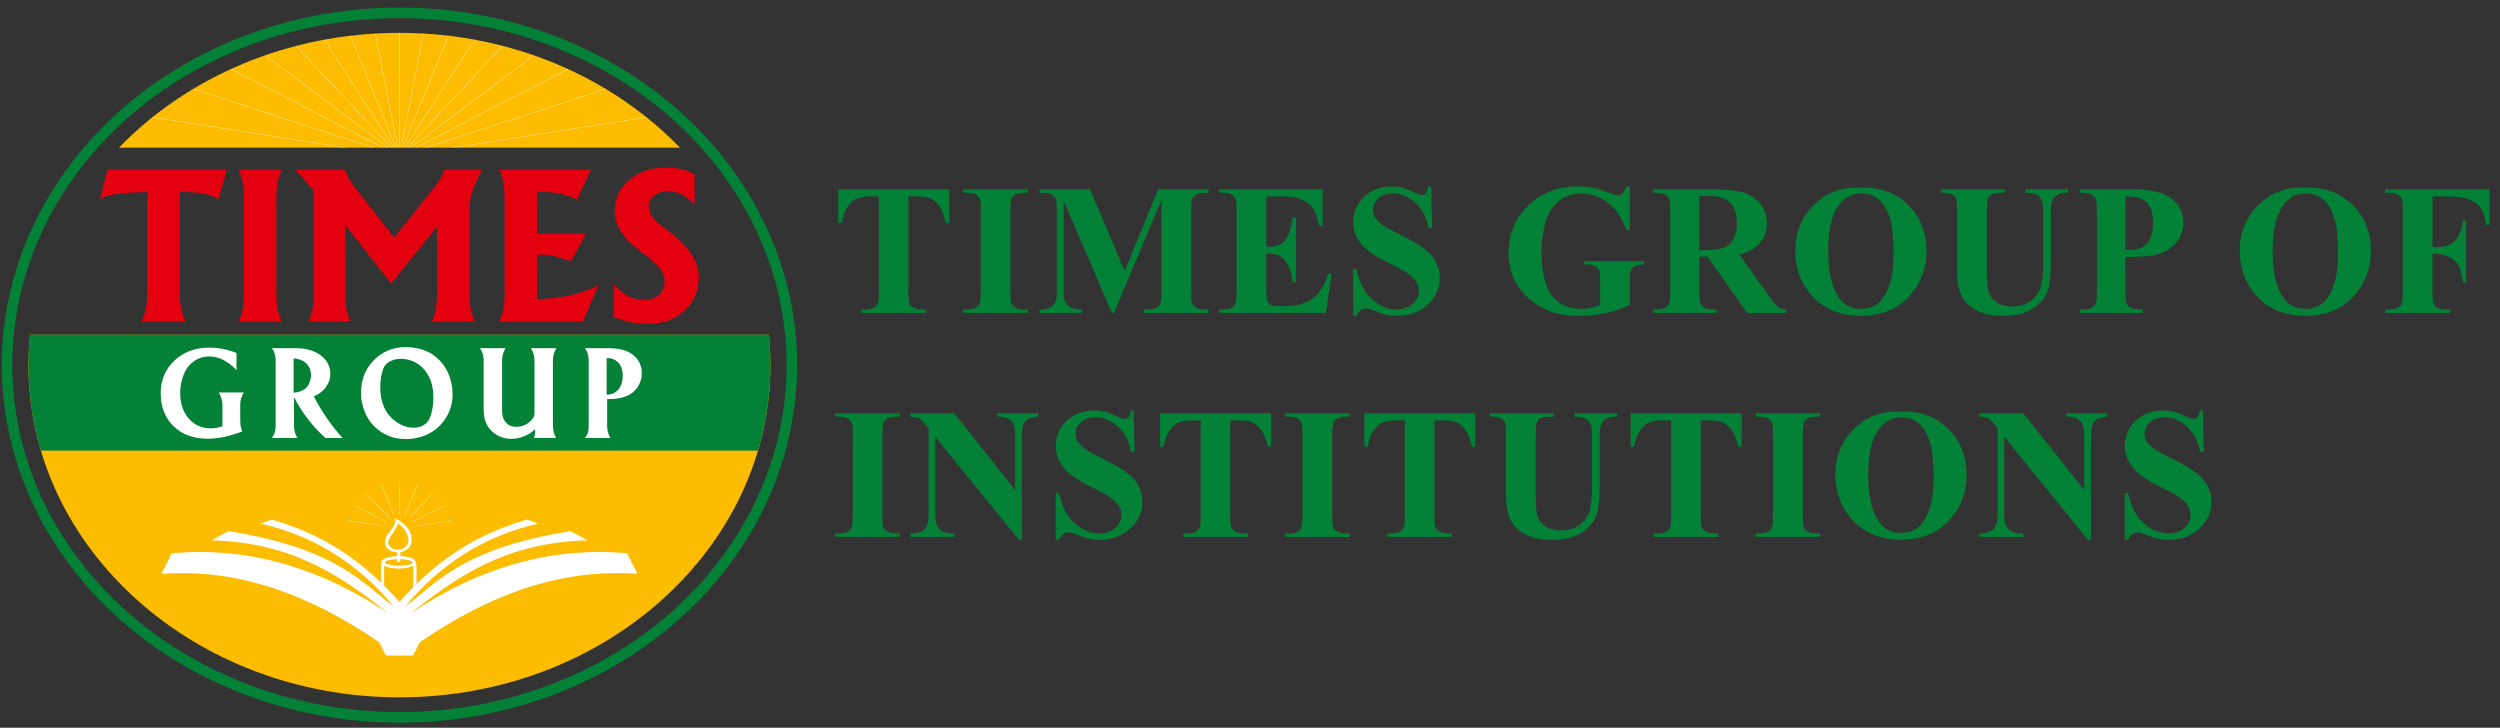 <?xml version="1.0" encoding="utf-8"?>
<!-- Generator: Adobe Illustrator 25.4.1, SVG Export Plug-In . SVG Version: 6.00 Build 0)  -->
<svg version="1.1" id="Layer_1" xmlns="http://www.w3.org/2000/svg" xmlns:xlink="http://www.w3.org/1999/xlink" x="0px" y="0px"
	 viewBox="0 0 8192 2384.64" style="enable-background:new 0 0 8192 2384.64;" xml:space="preserve">
<rect x="0" y="0" width="8192" height="2384.64" fill="#333333" stroke="none"/>
<style type="text/css">
	.st0{fill-rule:evenodd;clip-rule:evenodd;fill:#FCBC00;}
	
		.st1{clip-path:url(#SVGID_00000000910639908820592950000014424022886534200216_);fill-rule:evenodd;clip-rule:evenodd;fill:#038137;}
	
		.st2{clip-path:url(#SVGID_00000139982948084021715450000008538202216993969820_);fill-rule:evenodd;clip-rule:evenodd;fill:#FFFFFF;}
	
		.st3{clip-path:url(#SVGID_00000041256720789043111970000007349726444585501887_);fill:none;stroke:#FFFFFF;stroke-width:0.987;stroke-miterlimit:2.58;}
	
		.st4{clip-path:url(#SVGID_00000009587984707356632550000007311409367940044703_);fill:none;stroke:#FFFFFF;stroke-width:0.987;stroke-miterlimit:2.58;}
	
		.st5{clip-path:url(#SVGID_00000059277460497582784720000011155855370468015264_);fill:none;stroke:#FFFFFF;stroke-width:0.987;stroke-miterlimit:2.58;}
	
		.st6{clip-path:url(#SVGID_00000024701168783247002820000014478157015310576780_);fill:none;stroke:#FFFFFF;stroke-width:0.987;stroke-miterlimit:2.58;}
	
		.st7{clip-path:url(#SVGID_00000082366113938613674490000014165833799602635425_);fill:none;stroke:#FFFFFF;stroke-width:0.987;stroke-miterlimit:2.58;}
	
		.st8{clip-path:url(#SVGID_00000176025299157717631430000000414556077855524786_);fill:none;stroke:#FFFFFF;stroke-width:0.987;stroke-miterlimit:2.58;}
	
		.st9{clip-path:url(#SVGID_00000097470122172265805410000012522720774668622263_);fill:none;stroke:#FFFFFF;stroke-width:0.987;stroke-miterlimit:2.58;}
	
		.st10{clip-path:url(#SVGID_00000153678358660787059670000010186319655556292030_);fill:none;stroke:#FFFFFF;stroke-width:0.987;stroke-miterlimit:2.58;}
	
		.st11{clip-path:url(#SVGID_00000031173026821123243840000010235760001458361780_);fill:none;stroke:#FFFFFF;stroke-width:0.987;stroke-miterlimit:2.58;}
	
		.st12{clip-path:url(#SVGID_00000096739982920530938830000009060291264430874549_);fill-rule:evenodd;clip-rule:evenodd;fill:#FCBC00;}
	
		.st13{clip-path:url(#SVGID_00000098217656203480626360000011117247268431161731_);fill-rule:evenodd;clip-rule:evenodd;fill:#FFFFFF;}
	
		.st14{clip-path:url(#SVGID_00000124120905532003007360000017117436599729685177_);fill:none;stroke:#FFFFFF;stroke-width:0.987;stroke-miterlimit:2.58;}
	
		.st15{clip-path:url(#SVGID_00000037671914071593723160000015570250950368833666_);fill:none;stroke:#FFFFFF;stroke-width:0.987;stroke-miterlimit:2.58;}
	
		.st16{clip-path:url(#SVGID_00000002362319266704623160000014315437111504004499_);fill:none;stroke:#FFFFFF;stroke-width:0.987;stroke-miterlimit:2.58;}
	
		.st17{clip-path:url(#SVGID_00000114054380291597956210000001561330107241862071_);fill:none;stroke:#FFFFFF;stroke-width:0.987;stroke-miterlimit:2.58;}
	
		.st18{clip-path:url(#SVGID_00000005955932768602052440000006903259270188334270_);fill:none;stroke:#FFFFFF;stroke-width:0.987;stroke-miterlimit:2.58;}
	
		.st19{clip-path:url(#SVGID_00000075145478602896680970000003689962830507123644_);fill:none;stroke:#FFFFFF;stroke-width:0.987;stroke-miterlimit:2.58;}
	
		.st20{clip-path:url(#SVGID_00000071544642367286755080000008882156165732929698_);fill:none;stroke:#FFFFFF;stroke-width:0.987;stroke-miterlimit:2.58;}
	
		.st21{clip-path:url(#SVGID_00000018221930109036834310000009380239759546976181_);fill:none;stroke:#FFFFFF;stroke-width:0.987;stroke-miterlimit:2.58;}
	
		.st22{clip-path:url(#SVGID_00000023260356163646833830000010010071979174538673_);fill:none;stroke:#FFFFFF;stroke-width:0.987;stroke-miterlimit:2.58;}
	
		.st23{clip-path:url(#SVGID_00000098924925171399925140000014240790369853593989_);fill:none;stroke:#FFFFFF;stroke-width:0.987;stroke-miterlimit:2.58;}
	
		.st24{clip-path:url(#SVGID_00000170273897946650653940000009863242206256276365_);fill:none;stroke:#FFFFFF;stroke-width:0.987;stroke-miterlimit:2.58;}
	
		.st25{clip-path:url(#SVGID_00000120559236614428607070000002610831743124063872_);fill:none;stroke:#FFFFFF;stroke-width:0.987;stroke-miterlimit:2.58;}
	
		.st26{clip-path:url(#SVGID_00000018217575881577218610000000585970011608608439_);fill:none;stroke:#FFFFFF;stroke-width:0.987;stroke-miterlimit:2.58;}
	
		.st27{clip-path:url(#SVGID_00000128474541601873099820000004158544546374665917_);fill:none;stroke:#FFFFFF;stroke-width:0.987;stroke-miterlimit:2.58;}
	
		.st28{clip-path:url(#SVGID_00000094595525778823640750000005106472245613418429_);fill:none;stroke:#FFFFFF;stroke-width:0.987;stroke-miterlimit:2.58;}
	
		.st29{clip-path:url(#SVGID_00000087392334510893099470000013639018271673256620_);fill:none;stroke:#FFFFFF;stroke-width:0.987;stroke-miterlimit:2.58;}
	
		.st30{clip-path:url(#SVGID_00000021096822876834097500000013311775875853496508_);fill:none;stroke:#FFFFFF;stroke-width:0.987;stroke-miterlimit:2.58;}
	.st31{fill:#E3000F;}
	.st32{fill:none;stroke:#038137;stroke-width:34.553;stroke-miterlimit:2.58;}
	.st33{enable-background:new    ;}
	.st34{fill:#FFFFFF;}
	.st35{fill:#038137;}
</style>
<g>
	<g>
		<g>
			<g>
				<path class="st0" d="M2519.4,1096.8c3.32,32.8,5.11,65.98,5.11,99.54c0,601.19-544.36,1088.72-1215.6,1088.72
					S93.31,1797.53,93.31,1196.35c0-33.57,1.8-66.76,5.11-99.54L2519.4,1096.8L2519.4,1096.8z"/>
				<g>
					<g>
						<g>
							<g>
								<defs>
									<path id="SVGID_1_" d="M2519.4,1096.8c3.32,32.8,5.11,65.98,5.11,99.54c0,601.19-544.36,1088.72-1215.6,1088.72
										S93.31,1797.53,93.31,1196.35c0-33.57,1.8-66.76,5.11-99.54L2519.4,1096.8L2519.4,1096.8z"/>
								</defs>
								<clipPath id="SVGID_00000019647333700915930470000009803199550921145219_">
									<use xlink:href="#SVGID_1_"  style="overflow:visible;"/>
								</clipPath>
								
									<rect x="32.29" y="1043.11" style="clip-path:url(#SVGID_00000019647333700915930470000009803199550921145219_);fill-rule:evenodd;clip-rule:evenodd;fill:#038137;" width="2704.8" height="433.44"/>
							</g>
						</g>
					</g>
					<g>
						<g>
							<g>
								<defs>
									<path id="SVGID_00000074420834011105076170000010044531058632396950_" d="M2519.4,1096.8c3.32,32.8,5.11,65.98,5.11,99.54
										c0,601.19-544.36,1088.72-1215.6,1088.72S93.31,1797.53,93.31,1196.35c0-33.57,1.8-66.76,5.11-99.54L2519.4,1096.8
										L2519.4,1096.8z"/>
								</defs>
								<clipPath id="SVGID_00000054267000469163363180000015248681897306255531_">
									<use xlink:href="#SVGID_00000074420834011105076170000010044531058632396950_"  style="overflow:visible;"/>
								</clipPath>
								
									<path style="clip-path:url(#SVGID_00000054267000469163363180000015248681897306255531_);fill-rule:evenodd;clip-rule:evenodd;fill:#FFFFFF;" d="
									M853.32,1715.63l37.34-13.14c194.67,55.96,316.65,156.47,418.25,269.45c101.62-112.99,223.58-213.49,418.25-269.45
									l37.34,13.14c-175.44,39.34-320.16,131.42-436.9,271.53c97.65-70.11,179.51-189.16,542.17-246.71l55.45,30.22
									c-265.79,6.26-427.21,118.21-579.78,239.11c229.15-153.23,465.63-218.83,709.45-196.8l33.85,67.26
									c-256.59-18.63-491.25,72.22-713.59,224.47l-21.77,43.09l-44.48,0.37l-44.48-0.37l-21.77-43.09
									c-222.35-152.25-457-243.1-713.59-224.47l33.85-67.26c243.82-22.03,480.3,43.58,709.45,196.8
									c-152.57-120.9-313.99-232.84-579.78-239.11l55.45-30.22c362.66,57.55,444.52,176.6,542.17,246.71
									C1173.48,1847.06,1028.76,1754.97,853.32,1715.63"/>
							</g>
						</g>
					</g>
					<g>
						<g>
							<g>
								<defs>
									<path id="SVGID_00000099625227282455976190000012461893899652693905_" d="M2519.4,1096.8c3.32,32.8,5.11,65.98,5.11,99.54
										c0,601.19-544.36,1088.72-1215.6,1088.72S93.31,1797.53,93.31,1196.35c0-33.57,1.8-66.76,5.11-99.54L2519.4,1096.8
										L2519.4,1096.8z"/>
								</defs>
								<clipPath id="SVGID_00000183239419666571132480000010208150409420573104_">
									<use xlink:href="#SVGID_00000099625227282455976190000012461893899652693905_"  style="overflow:visible;"/>
								</clipPath>
								
									<line style="clip-path:url(#SVGID_00000183239419666571132480000010208150409420573104_);fill:none;stroke:#FFFFFF;stroke-width:0.987;stroke-miterlimit:2.58;" x1="1308.92" y1="1732.25" x2="1308.92" y2="1579.42"/>
							</g>
						</g>
					</g>
					<g>
						<g>
							<g>
								<defs>
									<path id="SVGID_00000132085640039844362040000017781055545324603305_" d="M2519.4,1096.8c3.32,32.8,5.11,65.98,5.11,99.54
										c0,601.19-544.36,1088.72-1215.6,1088.72S93.31,1797.53,93.31,1196.35c0-33.57,1.8-66.76,5.11-99.54L2519.4,1096.8
										L2519.4,1096.8z"/>
								</defs>
								<clipPath id="SVGID_00000075845810886813630350000007902730041702565554_">
									<use xlink:href="#SVGID_00000132085640039844362040000017781055545324603305_"  style="overflow:visible;"/>
								</clipPath>
								
									<line style="clip-path:url(#SVGID_00000075845810886813630350000007902730041702565554_);fill:none;stroke:#FFFFFF;stroke-width:0.987;stroke-miterlimit:2.58;" x1="1308.92" y1="1732.25" x2="1367.28" y2="1588.64"/>
							</g>
						</g>
					</g>
					<g>
						<g>
							<g>
								<defs>
									<path id="SVGID_00000051366609957495962920000017206967323882841235_" d="M2519.4,1096.8c3.32,32.8,5.11,65.98,5.11,99.54
										c0,601.19-544.36,1088.72-1215.6,1088.72S93.31,1797.53,93.31,1196.35c0-33.57,1.8-66.76,5.11-99.54L2519.4,1096.8
										L2519.4,1096.8z"/>
								</defs>
								<clipPath id="SVGID_00000168108491430714183020000007158245374276264834_">
									<use xlink:href="#SVGID_00000051366609957495962920000017206967323882841235_"  style="overflow:visible;"/>
								</clipPath>
								
									<line style="clip-path:url(#SVGID_00000168108491430714183020000007158245374276264834_);fill:none;stroke:#FFFFFF;stroke-width:0.987;stroke-miterlimit:2.58;" x1="1308.92" y1="1732.25" x2="1418.61" y2="1615.17"/>
							</g>
						</g>
					</g>
					<g>
						<g>
							<g>
								<defs>
									<path id="SVGID_00000134226752063033898790000011764913785693214602_" d="M2519.4,1096.8c3.32,32.8,5.11,65.98,5.11,99.54
										c0,601.19-544.36,1088.72-1215.6,1088.72S93.31,1797.53,93.31,1196.35c0-33.57,1.8-66.76,5.11-99.54L2519.4,1096.8
										L2519.4,1096.8z"/>
								</defs>
								<clipPath id="SVGID_00000073000049633872854690000018257290673348107158_">
									<use xlink:href="#SVGID_00000134226752063033898790000011764913785693214602_"  style="overflow:visible;"/>
								</clipPath>
								
									<line style="clip-path:url(#SVGID_00000073000049633872854690000018257290673348107158_);fill:none;stroke:#FFFFFF;stroke-width:0.987;stroke-miterlimit:2.58;" x1="1308.92" y1="1732.25" x2="1456.7" y2="1655.84"/>
							</g>
						</g>
					</g>
					<g>
						<g>
							<g>
								<defs>
									<path id="SVGID_00000153700388714198308990000013690064706475538844_" d="M2519.4,1096.8c3.32,32.8,5.11,65.98,5.11,99.54
										c0,601.19-544.36,1088.72-1215.6,1088.72S93.31,1797.53,93.31,1196.35c0-33.57,1.8-66.76,5.11-99.54L2519.4,1096.8
										L2519.4,1096.8z"/>
								</defs>
								<clipPath id="SVGID_00000047019748614780323300000016460679844485471891_">
									<use xlink:href="#SVGID_00000153700388714198308990000013690064706475538844_"  style="overflow:visible;"/>
								</clipPath>
								
									<line style="clip-path:url(#SVGID_00000047019748614780323300000016460679844485471891_);fill:none;stroke:#FFFFFF;stroke-width:0.987;stroke-miterlimit:2.58;" x1="1308.92" y1="1732.25" x2="1476.96" y2="1705.71"/>
							</g>
						</g>
					</g>
					<g>
						<g>
							<g>
								<defs>
									<path id="SVGID_00000072263330187843478370000010638101807958802822_" d="M2519.4,1096.8c3.32,32.8,5.11,65.98,5.11,99.54
										c0,601.19-544.36,1088.72-1215.6,1088.72S93.31,1797.53,93.31,1196.35c0-33.57,1.8-66.76,5.11-99.54L2519.4,1096.8
										L2519.4,1096.8z"/>
								</defs>
								<clipPath id="SVGID_00000078040202965928563090000004676504175109653385_">
									<use xlink:href="#SVGID_00000072263330187843478370000010638101807958802822_"  style="overflow:visible;"/>
								</clipPath>
								
									<line style="clip-path:url(#SVGID_00000078040202965928563090000004676504175109653385_);fill:none;stroke:#FFFFFF;stroke-width:0.987;stroke-miterlimit:2.58;" x1="1308.92" y1="1732.25" x2="1250.55" y2="1588.64"/>
							</g>
						</g>
					</g>
					<g>
						<g>
							<g>
								<defs>
									<path id="SVGID_00000111897230798561845090000009071967353898865295_" d="M2519.4,1096.8c3.32,32.8,5.11,65.98,5.11,99.54
										c0,601.19-544.36,1088.72-1215.6,1088.72S93.31,1797.53,93.31,1196.35c0-33.57,1.8-66.76,5.11-99.54L2519.4,1096.8
										L2519.4,1096.8z"/>
								</defs>
								<clipPath id="SVGID_00000065071196108025844520000011720070363516349088_">
									<use xlink:href="#SVGID_00000111897230798561845090000009071967353898865295_"  style="overflow:visible;"/>
								</clipPath>
								
									<line style="clip-path:url(#SVGID_00000065071196108025844520000011720070363516349088_);fill:none;stroke:#FFFFFF;stroke-width:0.987;stroke-miterlimit:2.58;" x1="1308.92" y1="1732.25" x2="1199.22" y2="1615.17"/>
							</g>
						</g>
					</g>
					<g>
						<g>
							<g>
								<defs>
									<path id="SVGID_00000123422600257813466030000003965414165692342674_" d="M2519.4,1096.8c3.32,32.8,5.11,65.98,5.11,99.54
										c0,601.19-544.36,1088.72-1215.6,1088.72S93.31,1797.53,93.31,1196.35c0-33.57,1.8-66.76,5.11-99.54L2519.4,1096.8
										L2519.4,1096.8z"/>
								</defs>
								<clipPath id="SVGID_00000081649410943671280040000015740974128834947259_">
									<use xlink:href="#SVGID_00000123422600257813466030000003965414165692342674_"  style="overflow:visible;"/>
								</clipPath>
								
									<line style="clip-path:url(#SVGID_00000081649410943671280040000015740974128834947259_);fill:none;stroke:#FFFFFF;stroke-width:0.987;stroke-miterlimit:2.58;" x1="1308.92" y1="1732.25" x2="1161.14" y2="1655.84"/>
							</g>
						</g>
					</g>
					<g>
						<g>
							<g>
								<defs>
									<path id="SVGID_00000116917120112283718570000000815870261391649465_" d="M2519.4,1096.8c3.32,32.8,5.11,65.98,5.11,99.54
										c0,601.19-544.36,1088.72-1215.6,1088.72S93.31,1797.53,93.31,1196.35c0-33.57,1.8-66.76,5.11-99.54L2519.4,1096.8
										L2519.4,1096.8z"/>
								</defs>
								<clipPath id="SVGID_00000124845104093484834290000010715024690876762520_">
									<use xlink:href="#SVGID_00000116917120112283718570000000815870261391649465_"  style="overflow:visible;"/>
								</clipPath>
								
									<line style="clip-path:url(#SVGID_00000124845104093484834290000010715024690876762520_);fill:none;stroke:#FFFFFF;stroke-width:0.987;stroke-miterlimit:2.58;" x1="1308.92" y1="1732.25" x2="1140.86" y2="1705.71"/>
							</g>
						</g>
					</g>
					<g>
						<g>
							<g>
								<defs>
									<path id="SVGID_00000047047239731214771150000009780387875146102709_" d="M2519.4,1096.8c3.32,32.8,5.11,65.98,5.11,99.54
										c0,601.19-544.36,1088.72-1215.6,1088.72S93.31,1797.53,93.31,1196.35c0-33.57,1.8-66.76,5.11-99.54L2519.4,1096.8
										L2519.4,1096.8z"/>
								</defs>
								<clipPath id="SVGID_00000026156371808596891820000002216963340192685451_">
									<use xlink:href="#SVGID_00000047047239731214771150000009780387875146102709_"  style="overflow:visible;"/>
								</clipPath>
								
									<path style="clip-path:url(#SVGID_00000026156371808596891820000002216963340192685451_);fill-rule:evenodd;clip-rule:evenodd;fill:#FCBC00;" d="
									M1307.13,1684.12c31.45,0,56.95,32.07,56.95,71.62c0,39.56-25.5,71.62-56.95,71.62s-56.95-32.07-56.95-71.62
									C1250.17,1716.19,1275.68,1684.12,1307.13,1684.12"/>
							</g>
						</g>
					</g>
					<g>
						<g>
							<g>
								<defs>
									<path id="SVGID_00000103947908167940486610000005590811695977371829_" d="M2519.4,1096.8c3.32,32.8,5.11,65.98,5.11,99.54
										c0,601.19-544.36,1088.72-1215.6,1088.72S93.31,1797.53,93.31,1196.35c0-33.57,1.8-66.76,5.11-99.54L2519.4,1096.8
										L2519.4,1096.8z"/>
								</defs>
								<clipPath id="SVGID_00000005250969958699247370000010745732742143651742_">
									<use xlink:href="#SVGID_00000103947908167940486610000005590811695977371829_"  style="overflow:visible;"/>
								</clipPath>
								
									<path style="clip-path:url(#SVGID_00000005250969958699247370000010745732742143651742_);fill-rule:evenodd;clip-rule:evenodd;fill:#FFFFFF;" d="
									M1301.24,1841.61v-9.76c-26.43,1.78-39.67,5.58-39.67,11.34c0,2.56,4.53,4.92,13.53,7.08c9,2.17,18.82,3.29,29.57,3.29
									c15.45,0,27.02-0.92,34.78-2.7c7.67-1.77,11.56-4.39,11.56-7.86c0-5.51-13.1-9.24-39.23-11.15v9.76L1301.24,1841.61
									L1301.24,1841.61L1301.24,1841.61z M1304.32,1714.3c-1.61,6.95-6.89,16.98-15.88,30.16l-4.77,7.08
									c-7.68,11.54-11.57,20.26-11.57,26.16c0,6.49,3.15,12.13,9.44,16.78c6.3,4.66,13.84,7.01,22.55,7.01
									c9.45,0,17.5-2.95,24.16-8.9c6.65-5.97,9.96-13.18,9.96-21.64C1338.2,1751.88,1326.92,1732.99,1304.32,1714.3z
									 M1311.78,1809.56v12.12c22.77,1.9,37.27,5.31,43.56,10.11c6.29,4.78,9.45,14.74,9.45,29.82v79.7h-10.69v-87.96
									c-5.56,3.22-12.37,5.64-20.27,7.21c-7.99,1.64-17.06,2.42-27.39,2.42c-10.17,0-19.18-0.78-27.15-2.42
									c-7.91-1.58-14.79-4-20.49-7.21v87.96h-10.54v-79.51c0-11.87,0.59-19.4,1.84-22.42c1.24-3.09,4.76-6.03,10.61-8.86
									c8.92-4.39,22.4-7.34,40.62-8.86v-12.12c-12-0.65-21.66-4-28.91-9.97c-7.25-6.03-10.83-13.57-10.83-22.69
									c0-9.82,4.68-20.71,13.98-32.65l5.35-7.07c9.6-12.32,14.41-22.88,14.41-31.73c0-1.64-0.29-3.99-0.87-7.08
									c36.3,18.42,54.46,41.83,54.46,70.08c0,10.62-3.08,19.4-9.22,26.23C1333.52,1801.49,1324.22,1806.48,1311.78,1809.56z"/>
							</g>
						</g>
					</g>
				</g>
				<path class="st0" d="M1308.92,107.63c367.03,0,696.13,145.77,919.04,376.17H389.88C612.79,253.4,941.88,107.63,1308.92,107.63"
					/>
				<g>
					<g>
						<g>
							<g>
								<defs>
									<path id="SVGID_00000114040160043392383090000004584313998791506841_" d="M1308.92,107.63
										c367.03,0,696.13,145.77,919.04,376.17H389.88C612.79,253.4,941.88,107.63,1308.92,107.63"/>
								</defs>
								<clipPath id="SVGID_00000124123552920357514790000009789980292699972248_">
									<use xlink:href="#SVGID_00000114040160043392383090000004584313998791506841_"  style="overflow:visible;"/>
								</clipPath>
								
									<line style="clip-path:url(#SVGID_00000124123552920357514790000009789980292699972248_);fill:none;stroke:#FFFFFF;stroke-width:0.987;stroke-miterlimit:2.58;" x1="1308.92" y1="511.8" x2="1308.92" y2="-303.1"/>
							</g>
						</g>
					</g>
					<g>
						<g>
							<g>
								<defs>
									<path id="SVGID_00000146461799882134233080000017247948613825499018_" d="M1308.92,107.63
										c367.03,0,696.13,145.77,919.04,376.17H389.88C612.79,253.4,941.88,107.63,1308.92,107.63"/>
								</defs>
								<clipPath id="SVGID_00000004548616575182295150000016416512099786060219_">
									<use xlink:href="#SVGID_00000146461799882134233080000017247948613825499018_"  style="overflow:visible;"/>
								</clipPath>
								
									<line style="clip-path:url(#SVGID_00000004548616575182295150000016416512099786060219_);fill:none;stroke:#FFFFFF;stroke-width:0.987;stroke-miterlimit:2.58;" x1="1308.92" y1="511.8" x2="1466.92" y2="-290.72"/>
							</g>
						</g>
					</g>
					<g>
						<g>
							<g>
								<defs>
									<path id="SVGID_00000179643569801914178470000005384383334656144513_" d="M1308.92,107.63
										c367.03,0,696.13,145.77,919.04,376.17H389.88C612.79,253.4,941.88,107.63,1308.92,107.63"/>
								</defs>
								<clipPath id="SVGID_00000090995496848665528580000016075186134347206018_">
									<use xlink:href="#SVGID_00000179643569801914178470000005384383334656144513_"  style="overflow:visible;"/>
								</clipPath>
								
									<line style="clip-path:url(#SVGID_00000090995496848665528580000016075186134347206018_);fill:none;stroke:#FFFFFF;stroke-width:0.987;stroke-miterlimit:2.58;" x1="1308.92" y1="511.8" x2="1620.12" y2="-253.96"/>
							</g>
						</g>
					</g>
					<g>
						<g>
							<g>
								<defs>
									<path id="SVGID_00000045579315806995136470000002964565090016177287_" d="M1308.92,107.63
										c367.03,0,696.13,145.77,919.04,376.17H389.88C612.79,253.4,941.88,107.63,1308.92,107.63"/>
								</defs>
								<clipPath id="SVGID_00000049193793429209386140000003845975648930103476_">
									<use xlink:href="#SVGID_00000045579315806995136470000002964565090016177287_"  style="overflow:visible;"/>
								</clipPath>
								
									<line style="clip-path:url(#SVGID_00000049193793429209386140000003845975648930103476_);fill:none;stroke:#FFFFFF;stroke-width:0.987;stroke-miterlimit:2.58;" x1="1308.93" y1="511.8" x2="1763.86" y2="-193.93"/>
							</g>
						</g>
					</g>
					<g>
						<g>
							<g>
								<defs>
									<path id="SVGID_00000013151484069398669080000008627990990050319490_" d="M1308.92,107.63
										c367.03,0,696.13,145.77,919.04,376.17H389.88C612.79,253.4,941.88,107.63,1308.92,107.63"/>
								</defs>
								<clipPath id="SVGID_00000090984552698342771210000014937655205264253832_">
									<use xlink:href="#SVGID_00000013151484069398669080000008627990990050319490_"  style="overflow:visible;"/>
								</clipPath>
								
									<line style="clip-path:url(#SVGID_00000090984552698342771210000014937655205264253832_);fill:none;stroke:#FFFFFF;stroke-width:0.987;stroke-miterlimit:2.58;" x1="1308.93" y1="511.81" x2="1893.78" y2="-112.45"/>
							</g>
						</g>
					</g>
					<g>
						<g>
							<g>
								<defs>
									<path id="SVGID_00000170981223897467874110000009776947921470331784_" d="M1308.92,107.63
										c367.03,0,696.13,145.77,919.04,376.17H389.88C612.79,253.4,941.88,107.63,1308.92,107.63"/>
								</defs>
								<clipPath id="SVGID_00000048478362678953336820000003056399192973656747_">
									<use xlink:href="#SVGID_00000170981223897467874110000009776947921470331784_"  style="overflow:visible;"/>
								</clipPath>
								
									<line style="clip-path:url(#SVGID_00000048478362678953336820000003056399192973656747_);fill:none;stroke:#FFFFFF;stroke-width:0.987;stroke-miterlimit:2.58;" x1="1308.93" y1="511.81" x2="2005.93" y2="-12.01"/>
							</g>
						</g>
					</g>
					<g>
						<g>
							<g>
								<defs>
									<path id="SVGID_00000115516486761406926810000017144851309352781452_" d="M1308.92,107.63
										c367.03,0,696.13,145.77,919.04,376.17H389.88C612.79,253.4,941.88,107.63,1308.92,107.63"/>
								</defs>
								<clipPath id="SVGID_00000109734963405319138870000000198904723386195900_">
									<use xlink:href="#SVGID_00000115516486761406926810000017144851309352781452_"  style="overflow:visible;"/>
								</clipPath>
								
									<line style="clip-path:url(#SVGID_00000109734963405319138870000000198904723386195900_);fill:none;stroke:#FFFFFF;stroke-width:0.987;stroke-miterlimit:2.58;" x1="1308.93" y1="511.81" x2="2096.9" y2="104.36"/>
							</g>
						</g>
					</g>
					<g>
						<g>
							<g>
								<defs>
									<path id="SVGID_00000031183462298883989930000013915988172659980208_" d="M1308.92,107.63
										c367.03,0,696.13,145.77,919.04,376.17H389.88C612.79,253.4,941.88,107.63,1308.92,107.63"/>
								</defs>
								<clipPath id="SVGID_00000052101308986062741000000008581511354719331482_">
									<use xlink:href="#SVGID_00000031183462298883989930000013915988172659980208_"  style="overflow:visible;"/>
								</clipPath>
								
									<line style="clip-path:url(#SVGID_00000052101308986062741000000008581511354719331482_);fill:none;stroke:#FFFFFF;stroke-width:0.987;stroke-miterlimit:2.58;" x1="1308.93" y1="511.81" x2="2163.93" y2="233.09"/>
							</g>
						</g>
					</g>
					<g>
						<g>
							<g>
								<defs>
									<path id="SVGID_00000021080061187891456910000007695217535846782853_" d="M1308.92,107.63
										c367.03,0,696.13,145.77,919.04,376.17H389.88C612.79,253.4,941.88,107.63,1308.92,107.63"/>
								</defs>
								<clipPath id="SVGID_00000001638830115234910750000008972137494141627582_">
									<use xlink:href="#SVGID_00000021080061187891456910000007695217535846782853_"  style="overflow:visible;"/>
								</clipPath>
								
									<line style="clip-path:url(#SVGID_00000001638830115234910750000008972137494141627582_);fill:none;stroke:#FFFFFF;stroke-width:0.987;stroke-miterlimit:2.58;" x1="1308.93" y1="511.81" x2="2204.98" y2="370.3"/>
							</g>
						</g>
					</g>
					<g>
						<g>
							<g>
								<defs>
									<path id="SVGID_00000169533435975013414400000001903205197828047545_" d="M1308.92,107.63
										c367.03,0,696.13,145.77,919.04,376.17H389.88C612.79,253.4,941.88,107.63,1308.92,107.63"/>
								</defs>
								<clipPath id="SVGID_00000108303837709069604600000000297090206208654012_">
									<use xlink:href="#SVGID_00000169533435975013414400000001903205197828047545_"  style="overflow:visible;"/>
								</clipPath>
								
									<line style="clip-path:url(#SVGID_00000108303837709069604600000000297090206208654012_);fill:none;stroke:#FFFFFF;stroke-width:0.987;stroke-miterlimit:2.58;" x1="1308.92" y1="511.8" x2="1150.92" y2="-290.72"/>
							</g>
						</g>
					</g>
					<g>
						<g>
							<g>
								<defs>
									<path id="SVGID_00000091012674712796139300000007054763873584325260_" d="M1308.92,107.63
										c367.03,0,696.13,145.77,919.04,376.17H389.88C612.79,253.4,941.88,107.63,1308.92,107.63"/>
								</defs>
								<clipPath id="SVGID_00000006667049915963649270000018136467708187824539_">
									<use xlink:href="#SVGID_00000091012674712796139300000007054763873584325260_"  style="overflow:visible;"/>
								</clipPath>
								
									<line style="clip-path:url(#SVGID_00000006667049915963649270000018136467708187824539_);fill:none;stroke:#FFFFFF;stroke-width:0.987;stroke-miterlimit:2.58;" x1="1308.92" y1="511.8" x2="997.72" y2="-253.96"/>
							</g>
						</g>
					</g>
					<g>
						<g>
							<g>
								<defs>
									<path id="SVGID_00000026162629752711890000000009056980792799106965_" d="M1308.92,107.63
										c367.03,0,696.13,145.77,919.04,376.17H389.88C612.79,253.4,941.88,107.63,1308.92,107.63"/>
								</defs>
								<clipPath id="SVGID_00000098901477189572190420000017579809802677870760_">
									<use xlink:href="#SVGID_00000026162629752711890000000009056980792799106965_"  style="overflow:visible;"/>
								</clipPath>
								
									<line style="clip-path:url(#SVGID_00000098901477189572190420000017579809802677870760_);fill:none;stroke:#FFFFFF;stroke-width:0.987;stroke-miterlimit:2.58;" x1="1308.92" y1="511.8" x2="853.98" y2="-193.93"/>
							</g>
						</g>
					</g>
					<g>
						<g>
							<g>
								<defs>
									<path id="SVGID_00000033335609306847792010000015890784318749616771_" d="M1308.92,107.63
										c367.03,0,696.13,145.77,919.04,376.17H389.88C612.79,253.4,941.88,107.63,1308.92,107.63"/>
								</defs>
								<clipPath id="SVGID_00000121239949778431223160000006406238956450779297_">
									<use xlink:href="#SVGID_00000033335609306847792010000015890784318749616771_"  style="overflow:visible;"/>
								</clipPath>
								
									<line style="clip-path:url(#SVGID_00000121239949778431223160000006406238956450779297_);fill:none;stroke:#FFFFFF;stroke-width:0.987;stroke-miterlimit:2.58;" x1="1308.92" y1="511.8" x2="724.06" y2="-112.46"/>
							</g>
						</g>
					</g>
					<g>
						<g>
							<g>
								<defs>
									<path id="SVGID_00000031907304444048248780000013833681674778135690_" d="M1308.92,107.63
										c367.03,0,696.13,145.77,919.04,376.17H389.88C612.79,253.4,941.88,107.63,1308.92,107.63"/>
								</defs>
								<clipPath id="SVGID_00000160887603439688859310000004342316846092139424_">
									<use xlink:href="#SVGID_00000031907304444048248780000013833681674778135690_"  style="overflow:visible;"/>
								</clipPath>
								
									<line style="clip-path:url(#SVGID_00000160887603439688859310000004342316846092139424_);fill:none;stroke:#FFFFFF;stroke-width:0.987;stroke-miterlimit:2.58;" x1="1308.92" y1="511.8" x2="611.91" y2="-12.01"/>
							</g>
						</g>
					</g>
					<g>
						<g>
							<g>
								<defs>
									<path id="SVGID_00000124162625551228745720000011956324829074113413_" d="M1308.92,107.63
										c367.03,0,696.13,145.77,919.04,376.17H389.88C612.79,253.4,941.88,107.63,1308.92,107.63"/>
								</defs>
								<clipPath id="SVGID_00000128482294388085538950000008566809990833777568_">
									<use xlink:href="#SVGID_00000124162625551228745720000011956324829074113413_"  style="overflow:visible;"/>
								</clipPath>
								
									<line style="clip-path:url(#SVGID_00000128482294388085538950000008566809990833777568_);fill:none;stroke:#FFFFFF;stroke-width:0.987;stroke-miterlimit:2.58;" x1="1308.92" y1="511.8" x2="520.93" y2="104.35"/>
							</g>
						</g>
					</g>
					<g>
						<g>
							<g>
								<defs>
									<path id="SVGID_00000098942935327817864600000015770998642095832468_" d="M1308.92,107.63
										c367.03,0,696.13,145.77,919.04,376.17H389.88C612.79,253.4,941.88,107.63,1308.92,107.63"/>
								</defs>
								<clipPath id="SVGID_00000178176527690724116540000004574268878243076503_">
									<use xlink:href="#SVGID_00000098942935327817864600000015770998642095832468_"  style="overflow:visible;"/>
								</clipPath>
								
									<line style="clip-path:url(#SVGID_00000178176527690724116540000004574268878243076503_);fill:none;stroke:#FFFFFF;stroke-width:0.987;stroke-miterlimit:2.58;" x1="1308.91" y1="511.8" x2="453.9" y2="233.08"/>
							</g>
						</g>
					</g>
					<g>
						<g>
							<g>
								<defs>
									<path id="SVGID_00000086687568707551965590000018308884074412948395_" d="M1308.92,107.63
										c367.03,0,696.13,145.77,919.04,376.17H389.88C612.79,253.4,941.88,107.63,1308.92,107.63"/>
								</defs>
								<clipPath id="SVGID_00000177471987967260772260000006915859858865925555_">
									<use xlink:href="#SVGID_00000086687568707551965590000018308884074412948395_"  style="overflow:visible;"/>
								</clipPath>
								
									<line style="clip-path:url(#SVGID_00000177471987967260772260000006915859858865925555_);fill:none;stroke:#FFFFFF;stroke-width:0.987;stroke-miterlimit:2.58;" x1="1308.91" y1="511.8" x2="412.85" y2="370.3"/>
							</g>
						</g>
					</g>
				</g>
				<path class="st31" d="M2276.15,670.37c-14.06-15.29-28.13-26.24-42.31-33.18c-14.19-6.84-29.69-10.3-46.64-10.3
					c-17.51,0-32.13,4.66-43.75,13.98c-11.75,9.33-17.61,21.04-17.61,35.24c0,12.47,4.09,24.08,12.41,34.92
					c8.18,10.84,23.25,24.39,45.29,40.65c36.11,26.68,62.81,52.82,80.19,78.41c17.4,25.49,26.02,51.51,26.02,78.18
					c0,43.61-15.39,79.92-46.07,108.98c-30.8,28.96-69.23,43.49-115.64,43.49c-23.16,0-42.88-1.53-59.06-4.56
					c-16.27-3.14-35.56-9-57.81-17.68V929.86c15.39,18.43,31.12,31.89,47.3,40.34c16.05,8.46,33.8,12.69,53.05,12.69
					c19.05,0,34.9-5.65,47.42-17.03c12.63-11.27,18.84-25.38,18.84-42.39c0-15.62-5.43-30.59-16.51-44.79
					c-10.73-13.87-30.9-31.66-60.26-53.35c-29.69-21.8-51.62-43.59-65.91-65.39c-14.07-21.8-21.16-44.78-21.16-68.97
					c0-40.65,15.94-74.49,47.84-101.5c31.92-27,71.9-40.45,119.98-40.45c19.06,0,36.78,1.94,53.18,5.85
					c16.5,3.91,30.24,9.44,41.2,16.38L2276.15,670.37L2276.15,670.37z M1635.53,1053.48c6.54-12.47,11.08-25.81,13.73-40.01
					c2.77-14.21,4.12-32.31,4.12-54.33V650.63c0-22.02-1.33-40.11-4.12-54.33c-2.66-14.21-7.2-27.53-13.73-40h124.63h175.79
					l-22.37,48.9l-22.71,48.91c-20.38-9.33-39.33-15.84-57.17-19.63c-17.72-3.79-38.09-5.76-61.24-5.76h-12.3v136.53h160.18
					l-24.26,45.11l-24.37,45.12c-24.26-7.59-43.19-13.01-56.95-16.16c-13.73-3.14-25.25-4.77-34.55-4.77h-20.04v145.85
					c36.76-1.3,68.56-4.56,95.37-9.87c35.68-6.95,70.68-18.98,104.8-35.91l-24.93,59.43l-25.04,59.42h-150.2L1635.53,1053.48
					L1635.53,1053.48z M1131.5,959.13c0,22.02,1.33,40.13,4.1,54.33c2.66,14.21,7.2,27.54,13.73,40.01h-69.45h-69.8
					c6.55-12.47,11.09-25.81,13.74-40.01c2.77-14.21,4.12-32.31,4.12-54.33V623.96l-60.38-67.67h82.19h82.08
					c1.78,9.33,5.98,19.63,12.63,31.01c6.75,11.27,17.39,26.13,32.13,44.56l114.97,146.08h0.44l116.76-146.08
					c15.07-18.43,26.15-33.29,33.12-44.78c7.09-11.38,11.51-21.68,13.53-30.79h61.92h62.26c-14.97,28.84-25.47,52.37-31.68,70.8
					c-6.09,18.44-9.19,35.68-9.19,51.83v280.21c0,22.02,1.32,40.13,4.1,54.33c2.66,14.21,7.2,27.54,13.73,40.01h-71.12h-71.34
					c6.54-12.47,11.08-25.81,13.73-40.01c2.77-14.21,4.12-32.31,4.12-54.33V742.48h0.32l-150.53,186.74l-150.33-191.5h0.11
					L1131.5,959.13L1131.5,959.13z M799.06,959.13V650.62c0-22.02-1.33-40.11-4.1-54.33c-2.66-14.21-7.21-27.53-13.74-40h71.13
					h71.33c-6.52,12.47-11.08,25.8-13.73,40c-2.76,14.22-4.1,32.31-4.1,54.33v308.51c0,22.24,1.33,40.35,4.1,54.45
					c2.66,14.1,7.21,27.44,13.73,39.9h-71.12h-71.34c6.54-12.47,11.2-25.81,13.96-40.01C797.73,999.49,799.06,981.38,799.06,959.13z
					 M482.34,959.13V629.38c-36.99,0.65-66.47,2.28-88.29,4.77c-31.57,3.58-53.62,9.87-65.92,18.77l11.75-48.36l11.97-48.25h183.78
					H743l-13.29,48.35l-13.63,48.26c-13.18-8.9-30.13-15.17-50.63-18.77c-18.61-3.37-44.09-5.2-76.33-5.42v330.42
					c0,20.72,1.44,38.18,4.43,52.38c2.89,14.21,7.98,28.19,15.41,41.97h-73.11h-73.33c7.42-13.77,12.51-27.76,15.61-41.97
					C480.91,997.32,482.34,979.87,482.34,959.13z"/>
			</g>
			<ellipse class="st32" cx="1308.92" cy="1196.36" rx="1285.9" ry="1154.33"/>
		</g>
		<g class="st33">
			<path class="st34" d="M799.08,1285.98l-4.49,8.16c-4.9,10.35-7.35,20.69-7.35,31.04v46.14c0,10.61,0.4,18.58,1.22,23.89
				c0.82,5.31,2.59,11.5,5.31,18.58l-15.92,5.72c-34.31,11.99-66.56,17.97-96.79,17.97c-47.1,0-84.61-13.68-112.51-41.04
				c-27.91-27.36-41.86-63.36-41.86-108.01c0-43.01,14.97-78.67,44.92-107c29.94-28.31,68.2-42.47,114.76-42.47
				c12.79,0,25.87,1.16,39.2,3.47c13.34,2.32,26.55,5.79,39.61,10.42l9.8,3.67v56.77c-7.35-8.71-16.48-16.74-27.36-24.1
				c-20.15-14.16-40.83-21.24-62.07-21.24c-18.79,0-35.81,5.51-51.05,16.54c-15.25,11.03-26.41,26.13-33.49,45.33
				c-7.08,19.19-10.61,38.19-10.61,56.96c0,35.39,9.39,63.71,28.18,84.94c18.79,21.24,42.74,31.85,71.87,31.85
				c9.53,0,19.87-1.49,31.04-4.49l4.9-1.63l2.45-0.4v-71.87c0-6.26-1.16-12.92-3.48-20.01c-2.32-7.08-5.1-13.48-8.37-19.19
				L799.08,1285.98L799.08,1285.98z"/>
			<path class="st34" d="M1122.5,1435.03h-56.35c-41.93-37.84-76.23-82.36-102.91-133.53v92.3c0,12.53,2.45,23.96,7.35,34.31
				l4.09,6.94h-84.12c4.35-5.44,7.55-11.43,9.6-17.97c2.04-6.54,3.06-14.3,3.06-23.28v-213.58c0-14.97-4.09-28.04-12.25-39.2h82.9
				l18.79,1.22c25.05,3.54,45.46,11.71,61.26,24.5c9.25,7.35,16.34,16.13,21.24,26.34c4.9,10.21,7.35,20.76,7.35,31.65
				c0,13.61-3.67,26.48-11.03,38.59c-7.35,12.11-17.83,21.99-31.44,29.61l-11.85,5.72C1053.76,1348.74,1085.2,1394.2,1122.5,1435.03
				z M1014.69,1252.09c2.99-8.43,4.49-16.34,4.49-23.68c0-13.61-4.28-25.25-12.86-34.92c-8.58-9.67-20.08-15.58-34.5-17.76
				c-2.18-0.54-5.45-0.82-9.8-0.82v111.89l7.35-0.82C993.05,1282.44,1008.15,1271.14,1014.69,1252.09z"/>
			<path class="st34" d="M1475.74,1242.28c4.9,16.88,7.35,33.22,7.35,49.01c0,33.76-10.15,63.78-30.43,90.05
				c-20.29,26.28-47.03,43.64-80.24,52.07c-14.16,3.53-28.45,5.31-42.88,5.31c-35.12,0-65.75-10.54-91.88-31.65
				c-26.13-21.1-43.02-49.2-50.64-84.33c-2.72-10.89-4.09-22.46-4.09-34.71c0-43.56,14.09-79.56,42.26-108.01
				c28.18-28.44,63.36-42.68,105.57-42.68c13.07,0,26.55,1.63,40.43,4.9c25.32,5.72,47.17,17.36,65.54,34.92
				C1455.12,1194.71,1468.12,1216.42,1475.74,1242.28z M1415.71,1346.01c2.99-14.16,4.49-28.72,4.49-43.7c0-21.5-3.2-40.5-9.6-56.96
				c-6.4-16.47-15.73-30.55-27.97-42.26c-9.54-8.98-20.36-15.79-32.47-20.42c-12.11-4.63-24.03-6.94-35.73-6.94
				c-13.88,0-26.13,2.86-36.75,8.58c-10.62,5.72-17.63,13.14-21.03,22.25c-3.41,9.12-5.99,18.18-7.76,27.16
				c-1.78,8.98-2.66,19.87-2.66,32.67c0,3.82,0,7.42,0,10.82c0,3.41,0.27,7.42,0.82,12.04c2.45,21.79,7.97,40.22,16.54,55.33
				c8.58,15.11,20.22,27.7,34.92,37.77c10.07,6.81,19.73,11.71,29,14.7c9.25,3,18.51,4.49,27.77,4.49c12.52,0,23.41-2.79,32.67-8.37
				c9.25-5.58,15.92-13.13,20.01-22.67C1410.95,1363.16,1413.52,1355,1415.71,1346.01z"/>
			<path class="st34" d="M1823.26,1141l-4.09,6.94c-4.9,10.35-7.35,21.24-7.35,32.67v213.17c0,15.8,3.53,29.54,10.61,41.25h-73.09
				c2.71-6.54,4.09-13.61,4.09-21.24c0-1.63,0-4.09,0-7.35c-9.26,8.98-20.76,16.48-34.5,22.46c-13.75,5.99-28.12,8.98-43.08,8.98
				c-23.14,0-43.08-7.01-59.83-21.03c-16.74-14.02-26.62-32.19-29.61-54.52c-0.55-4.09-0.96-8.1-1.22-12.04
				c-0.28-3.95-0.4-8.51-0.4-13.68v-156.41c0-14.42-3.95-27.49-11.85-39.2h83.72c-3,4.9-5.31,9.67-6.94,14.3
				c-3,8.44-4.49,16.74-4.49,24.91v166.62c0,16.06,4.22,28.73,12.66,37.98c8.43,9.26,19.87,13.88,34.31,13.88
				c2.17,0,4.63-0.21,7.35-0.61c2.71-0.4,4.9-0.75,6.54-1.02c10.07-2.17,18.51-5.98,25.32-11.43
				c13.34-10.35,20.01-20.28,20.01-29.81v-175.19c0-10.89-2.59-21.78-7.76-32.67l-4.09-6.94L1823.26,1141L1823.26,1141z"/>
			<path class="st34" d="M2085.84,1174.01c11.43,13.85,17.15,30.01,17.15,48.48c0,14.13-3.27,27.3-9.8,39.52
				c-6.54,12.22-15.92,22.13-28.18,29.74c-8.44,4.89-18.24,8.76-29.4,11.61c-11.17,2.85-24.24,4.27-39.2,4.27h-6.94v86.17
				c0,16.61,3.67,30.36,11.03,41.25h-84.12l4.9-6.54c2.99-4.63,5.03-9.25,6.13-13.88c1.09-4.63,1.63-11.57,1.63-20.83v-213.58
				c0-15.52-4.09-28.59-12.25-39.2h79.63c21.24,0,39.2,2.78,53.9,8.35C2065.01,1154.93,2076.86,1163.14,2085.84,1174.01z
				 M2040.51,1231.26c0-24.77-8.58-42.07-25.73-51.86c-8.44-4.63-17.42-6.54-26.95-5.72v119.65c5.72,0,11.43-0.82,17.15-2.45
				c10.89-3.53,19.53-10.47,25.93-20.83C2037.31,1259.71,2040.51,1246.78,2040.51,1231.26z"/>
		</g>
	</g>
	<g class="st33">
		<path class="st35" d="M3110.62,620.45v109.58h-10.75c-6.37-25.28-13.44-43.45-21.2-54.5c-7.76-11.05-18.42-19.85-31.95-26.43
			c-7.57-3.57-20.8-5.38-39.71-5.38h-30.16v312.32c0,20.71,1.14,33.64,3.43,38.82c2.29,5.17,6.77,9.69,13.44,13.58
			s15.78,5.82,27.32,5.82h13.44v11.05h-211.99v-11.05h13.44c11.74,0,21.2-2.08,28.37-6.27c5.17-2.78,9.25-7.57,12.24-14.32
			c2.19-4.78,3.28-17.31,3.28-37.62V643.73h-29.25c-27.28,0-47.08,5.78-59.41,17.31c-17.31,16.13-28.26,39.11-32.85,68.98h-11.35
			V620.43h363.67L3110.62,620.45L3110.62,620.45z"/>
		<path class="st35" d="M3368.27,1014.28v11.05h-211.69v-11.05h13.44c11.74,0,21.2-2.08,28.37-6.27c5.17-2.78,9.15-7.57,11.95-14.32
			c2.19-4.78,3.28-17.31,3.28-37.62V689.71c0-20.69-1.1-33.64-3.28-38.82c-2.19-5.17-6.62-9.69-13.29-13.58s-15.67-5.82-27.02-5.82
			h-13.44v-11.05h211.69v11.05h-13.44c-11.75,0-21.2,2.08-28.37,6.27c-5.17,2.79-9.25,7.57-12.24,14.32
			c-2.19,4.78-3.28,17.31-3.28,37.62v266.35c0,20.71,1.14,33.64,3.43,38.82c2.29,5.17,6.77,9.69,13.44,13.58s15.67,5.82,27.02,5.82
			L3368.27,1014.28L3368.27,1014.28z"/>
		<path class="st35" d="M3685.34,887.38l109.88-266.94h164.82v11.05h-13.14c-11.95,0-21.49,2.08-28.66,6.27
			c-4.99,2.79-8.95,7.46-11.95,14.03c-2.19,4.78-3.28,17.23-3.28,37.33v266.94c0,20.71,1.1,33.64,3.28,38.82
			c2.19,5.17,6.66,9.69,13.44,13.58c6.77,3.89,15.84,5.82,27.17,5.82h13.14v11.05h-211.4v-11.05h13.14
			c11.95,0,21.49-2.08,28.67-6.27c4.97-2.78,8.95-7.57,11.95-14.32c2.19-4.78,3.28-17.31,3.28-37.62V655.97l-155.26,369.35h-7.17
			l-157.65-366.67v285.15c0,19.91,0.48,32.15,1.49,36.73c2.59,9.96,8.2,18.07,16.87,24.34c8.67,6.27,22.25,9.4,40.75,9.4v11.05
			h-138.55v-11.05h4.19c8.95,0.21,17.31-1.24,25.09-4.33c7.76-3.09,13.63-7.22,17.62-12.39c3.98-5.17,7.07-12.43,9.25-21.79
			c0.39-2.19,0.59-12.34,0.59-30.46V689.12c0-20.5-1.1-33.29-3.28-38.36c-2.19-5.07-6.66-9.55-13.44-13.44
			c-6.77-3.89-15.84-5.82-27.17-5.82h-12.83v-11.05h165.42L3685.34,887.38z"/>
		<path class="st35" d="M4149.32,643.73v164.82h8.06c25.68,0,44.29-8.06,55.84-24.19c11.55-16.13,18.91-39.91,22.1-71.36h11.33V925
			h-11.33c-2.4-23.09-7.42-42-15.08-56.74c-7.66-14.72-16.58-24.63-26.72-29.72c-10.16-5.08-24.88-7.61-44.19-7.61V945
			c0,22.29,0.95,35.94,2.84,40.9c1.9,4.99,5.43,9.06,10.6,12.24c5.17,3.19,13.54,4.78,25.09,4.78h24.19
			c37.81,0,68.12-8.75,90.91-26.27c22.79-17.52,39.16-44.19,49.12-80.03h11.05l-18.21,128.69h-349.95v-11.05h13.44
			c11.74,0,21.2-2.08,28.37-6.27c5.17-2.78,9.15-7.57,11.95-14.32c2.19-4.78,3.28-17.31,3.28-37.62V689.71
			c0-18.31-0.5-29.57-1.49-33.73c-1.99-6.96-5.68-12.34-11.05-16.13c-7.57-5.58-17.92-8.37-31.06-8.37h-13.44v-11.05h338.89v119.73
			h-11.33c-5.78-29.25-13.88-50.26-24.33-63.01s-25.23-22.1-44.34-28.08c-11.15-3.57-32.05-5.38-62.71-5.38h-41.81v0.04H4149.32z"/>
		<path class="st35" d="M4689.45,611.18l3.28,134.96h-12.24c-5.79-33.84-19.96-61.05-42.55-81.66
			c-22.59-20.6-47.02-30.91-73.29-30.91c-20.3,0-36.38,5.43-48.23,16.28c-11.84,10.85-17.77,23.34-17.77,37.48
			c0,8.95,2.08,16.93,6.27,23.89c5.77,9.36,15.04,18.61,27.76,27.76c9.36,6.57,30.96,18.21,64.79,34.93
			c47.37,23.28,79.32,45.28,95.84,66c16.32,20.71,24.48,44.4,24.48,71.06c0,33.84-13.19,62.97-39.56,87.34
			c-26.37,24.39-59.88,36.58-100.48,36.58c-12.75,0-24.78-1.3-36.13-3.87c-11.33-2.59-25.58-7.46-42.7-14.63
			c-9.55-3.98-17.42-5.97-23.6-5.97c-5.17,0-10.66,1.99-16.43,5.97c-5.78,3.99-10.46,10.05-14.03,18.21h-11.05V881.72h11.05
			c8.75,42.99,25.62,75.79,50.62,98.38c24.99,22.59,51.91,33.88,80.76,33.88c22.29,0,40.06-6.07,53.29-18.21
			c13.23-12.13,19.85-26.27,19.85-42.4c0-9.55-2.55-18.81-7.61-27.76c-5.07-8.95-12.78-17.47-23.13-25.53
			c-10.35-8.06-28.67-18.55-54.93-31.5c-36.82-18.11-63.3-33.55-79.43-46.28c-16.13-12.74-28.52-26.96-37.18-42.7
			c-8.67-15.73-12.99-33.04-12.99-51.95c0-32.24,11.84-59.73,35.54-82.41c23.68-22.7,53.55-34.05,89.57-34.05
			c13.14,0,25.87,1.6,38.22,4.78c9.36,2.4,20.75,6.81,34.2,13.29c13.44,6.48,22.85,9.69,28.23,9.69c5.17,0,9.25-1.6,12.24-4.78
			c2.98-3.18,5.77-10.85,8.37-22.98L4689.45,611.18L4689.45,611.18z"/>
		<path class="st35" d="M5340.3,611.18v142.73h-11.05c-13.34-39.02-33.34-68.68-60.02-88.98c-26.68-20.3-55.84-30.46-87.49-30.46
			c-30.26,0-55.43,8.52-75.54,25.53c-20.11,17.01-34.35,40.75-42.7,71.21c-8.35,30.46-12.54,61.7-12.54,93.76
			c0,38.82,4.58,72.85,13.73,102.12c9.15,29.25,23.93,50.76,44.34,64.5c20.4,13.73,44.64,20.6,72.7,20.6
			c9.75,0,19.75-1.05,30.01-3.13c10.25-2.08,20.75-5.11,31.5-9.1v-84.2c0-15.92-1.1-26.22-3.28-30.9
			c-2.19-4.67-6.71-8.89-13.58-12.69s-15.18-5.68-24.94-5.68h-10.45v-11.05h196.77v11.05c-14.93,1.01-25.34,3.03-31.21,6.12
			c-5.87,3.09-10.41,8.2-13.58,15.37c-1.79,3.78-2.69,13.04-2.69,27.76v84.2c-25.89,11.55-52.81,20.25-80.76,26.12
			c-27.97,5.86-56.99,8.81-87.04,8.81c-38.42,0-70.32-5.22-95.69-15.67c-25.37-10.45-47.78-24.19-67.19-41.2
			c-19.41-17.02-34.59-36.17-45.53-57.48c-13.94-27.46-20.9-58.23-20.9-92.26c0-60.9,21.39-112.37,64.2-154.36
			c42.8-42,96.64-63.01,161.53-63.01c20.11,0,38.22,1.6,54.35,4.78c8.75,1.6,22.94,6.12,42.55,13.58
			c19.61,7.46,31.21,11.2,34.78,11.2c5.58,0,10.75-2.04,15.52-6.12c4.78-4.08,9.15-11.8,13.14-23.13h11.06v-0.04H5340.3z"/>
		<path class="st35" d="M5568.1,840.81v113.46c0,21.9,1.34,35.69,4.04,41.35c2.7,5.67,7.4,10.2,14.18,13.58
			c6.77,3.39,19.41,5.07,37.92,5.07v11.05h-207.21v-11.05c18.72,0,31.4-1.75,38.07-5.22c6.66-3.48,11.34-8.02,14.03-13.58
			c2.7-5.58,4.04-19.31,4.04-41.2V691.52c0-21.9-1.34-35.69-4.04-41.35c-2.7-5.68-7.42-10.2-14.18-13.58
			c-6.77-3.39-19.41-5.07-37.92-5.07v-11.05h188.12c48.97,0,84.79,3.39,107.49,10.16c22.7,6.77,41.2,19.26,55.54,37.48
			c14.32,18.21,21.49,39.56,21.49,64.04c0,29.86-10.75,54.55-32.24,74.05c-13.73,12.34-32.95,21.6-57.62,27.76l97.33,137.06
			c12.75,17.72,21.79,28.77,27.17,33.14c8.16,6.18,17.62,9.55,28.37,10.16v11.05h-127.49L5594.7,840.83h-26.6L5568.1,840.81
			L5568.1,840.81z M5568.1,642.24V819.6h17.01c27.66,0,48.37-2.55,62.11-7.61c13.73-5.07,24.52-14.23,32.39-27.46
			c7.87-13.23,11.8-30.5,11.8-51.8c0-30.85-7.22-53.65-21.64-68.38c-14.42-14.72-37.66-22.1-69.72-22.1H5568.1L5568.1,642.24z"/>
		<path class="st35" d="M6095.08,614.78c64.5-2.4,116.89,16.43,157.21,56.43c40.31,40.02,60.46,90.08,60.46,150.18
			c0,51.36-15.04,96.55-45.09,135.56c-39.81,51.76-96.05,77.63-168.71,77.63c-72.85,0-129.19-24.69-169-74.05
			c-31.46-39.02-47.17-85.3-47.17-138.84c0-60.11,20.46-110.22,61.37-150.35C5985.06,631.24,6035.36,612.38,6095.08,614.78z
			 M6098.67,633.88c-37.03,0-65.2,18.91-84.5,56.74c-15.73,31.06-23.59,75.64-23.59,133.77c0,69.08,12.13,120.13,36.43,153.17
			c16.91,23.09,40.6,34.63,71.06,34.63c20.5,0,37.62-4.97,51.36-14.93c17.51-12.75,31.15-33.08,40.9-61.05s14.63-64.44,14.63-109.43
			c0-53.55-4.99-93.61-14.93-120.19c-9.95-26.58-22.65-45.34-38.07-56.28C6136.54,639.36,6118.77,633.88,6098.67,633.88z"/>
		<path class="st35" d="M6360.5,620.45h209.01v11.05h-10.46c-15.73,0-26.52,1.64-32.39,4.93c-5.86,3.28-10.05,7.82-12.54,13.58
			c-2.5,5.78-3.72,20.21-3.72,43.3v198.26c0,36.23,2.73,60.21,8.2,71.96c5.47,11.75,14.48,21.49,27.02,29.25
			s28.37,11.65,47.47,11.65c21.9,0,40.55-4.93,55.99-14.78c15.42-9.86,26.96-23.43,34.64-40.75c7.66-17.31,11.5-47.47,11.5-90.47
			V693.3c0-18.11-1.9-31.05-5.68-38.82c-3.78-7.76-8.56-13.14-14.34-16.13c-8.95-4.58-21.6-6.87-37.92-6.87v-11.05h140.04v11.05
			h-8.37c-11.34,0-20.8,2.29-28.37,6.87c-7.57,4.58-13.04,11.44-16.43,20.6c-2.59,6.37-3.89,17.81-3.89,34.35v153.77
			c0,47.57-3.13,81.91-9.4,103.01s-21.55,40.51-45.83,58.23c-24.29,17.71-57.44,26.58-99.43,26.58c-35.04,0-62.11-4.69-81.22-14.03
			c-26.08-12.75-44.48-29.06-55.25-48.96c-10.75-19.9-16.13-46.67-16.13-80.32V693.3c0-23.28-1.3-37.77-3.89-43.45
			c-2.59-5.68-7.07-10.2-13.44-13.58c-6.37-3.39-18.11-4.97-35.23-4.78v-11.05L6360.5,620.45L6360.5,620.45z"/>
		<path class="st35" d="M6964.51,841.99v112.26c0,21.9,1.34,35.69,4.04,41.35c2.7,5.68,7.46,10.2,14.34,13.58
			c6.87,3.39,19.46,5.07,37.77,5.07v11.05h-205.72v-11.05c18.72,0,31.4-1.75,38.07-5.22c6.66-3.48,11.34-8.02,14.03-13.58
			c2.7-5.58,4.04-19.31,4.04-41.2V691.52c0-21.9-1.34-35.69-4.04-41.35c-2.7-5.68-7.42-10.2-14.18-13.58
			c-6.77-3.39-19.41-5.07-37.92-5.07v-11.05h176.47c58.13,0,99.83,10.35,125.11,31.06c25.28,20.71,37.92,46.58,37.92,77.63
			c0,26.27-8.16,48.77-24.48,67.49c-16.32,18.72-38.82,31.46-67.49,38.22C7043.14,839.61,7010.49,841.99,6964.51,841.99z
			 M6964.51,643.73v174.98c6.56,0.39,11.54,0.59,14.93,0.59c24.29,0,42.99-7.22,56.13-21.64c13.14-14.42,19.71-36.78,19.71-67.02
			c0-30.05-6.56-52.05-19.71-66c-13.14-13.93-32.75-20.9-58.82-20.9L6964.51,643.73L6964.51,643.73z"/>
		<path class="st35" d="M7551.47,614.78c64.5-2.4,116.89,16.43,157.21,56.43c40.31,40.02,60.46,90.08,60.46,150.18
			c0,51.36-15.04,96.55-45.09,135.56c-39.81,51.76-96.05,77.63-168.71,77.63c-72.85,0-129.19-24.69-169-74.05
			c-31.46-39.02-47.17-85.3-47.17-138.84c0-60.11,20.46-110.22,61.37-150.35C7441.44,631.24,7491.76,612.38,7551.47,614.78z
			 M7555.07,633.88c-37.03,0-65.2,18.91-84.5,56.74c-15.73,31.06-23.6,75.64-23.6,133.77c0,69.08,12.13,120.13,36.43,153.17
			c16.91,23.09,40.6,34.63,71.06,34.63c20.5,0,37.62-4.97,51.36-14.93c17.51-12.75,31.15-33.08,40.9-61.05
			c9.75-27.97,14.63-64.44,14.63-109.43c0-53.55-4.99-93.61-14.93-120.19s-22.65-45.34-38.07-56.28
			C7592.93,639.36,7575.18,633.88,7555.07,633.88z"/>
		<path class="st35" d="M7970.67,643.73v166.31h11.65c17.92,0,32.55-2.7,43.89-8.06c11.34-5.37,20.95-14.42,28.82-27.17
			c7.87-12.75,12.99-29.95,15.37-51.65h10.45v203.34h-10.45c-3.78-38.42-14.09-63.75-30.9-75.99
			c-16.82-12.24-35.88-18.36-57.18-18.36h-11.65v123.91c0,20.71,1.14,33.64,3.43,38.82s6.77,9.69,13.44,13.58
			c6.66,3.89,15.67,5.82,27.02,5.82h13.44v11.05H7816.3v-11.04h13.44c11.74,0,21.2-2.08,28.37-6.27c5.17-2.78,9.15-7.57,11.95-14.32
			c2.19-4.78,3.28-17.31,3.28-37.62V689.71c0-20.69-1.1-33.64-3.28-38.82c-2.19-5.17-6.62-9.69-13.29-13.58
			c-6.66-3.89-15.67-5.82-27.02-5.82h-13.44v-11.05h341.58v116.16h-12.24c-2.79-27.28-9.9-47.47-21.34-60.61
			c-11.44-13.14-28.02-22.4-49.72-27.76c-11.95-2.98-34.05-4.48-66.28-4.48L7970.67,643.73L7970.67,643.73z"/>
	</g>
	<g class="st33">
		<path class="st35" d="M2948.78,1748.08v11.05h-211.69v-11.05h13.44c11.74,0,21.2-2.08,28.37-6.27c5.17-2.78,9.15-7.57,11.95-14.32
			c2.19-4.78,3.28-17.31,3.28-37.62v-266.35c0-20.69-1.1-33.64-3.28-38.82c-2.19-5.17-6.62-9.69-13.29-13.58
			c-6.66-3.89-15.67-5.82-27.02-5.82h-13.44v-11.05h211.69v11.05h-13.44c-11.75,0-21.2,2.08-28.37,6.27
			c-5.17,2.79-9.25,7.57-12.24,14.32c-2.19,4.78-3.28,17.31-3.28,37.62v266.35c0,20.71,1.14,33.64,3.43,38.82
			c2.29,5.17,6.77,9.69,13.44,13.58c6.66,3.89,15.67,5.82,27.02,5.82H2948.78z"/>
		<path class="st35" d="M3126.71,1354.26l199.75,251.1v-174.07c0-24.29-3.49-40.71-10.45-49.27c-9.55-11.55-25.58-17.12-48.08-16.72
			v-11.05h133.77v11.05c-17.12,2.19-28.62,5.03-34.49,8.52c-5.86,3.48-10.45,9.16-13.73,17.02c-3.28,7.87-4.93,21.34-4.93,40.46
			v337.1h-10.16l-273.8-337.1v257.37c0,23.28,5.32,39.02,15.98,47.17c10.64,8.16,22.84,12.24,36.58,12.24h9.55v11.05h-143.62v-11.05
			c22.29-0.19,37.81-4.78,46.58-13.73c8.75-8.95,13.14-24.19,13.14-45.68v-285.75l-8.67-10.75c-8.56-10.75-16.13-17.81-22.7-21.2
			c-6.56-3.39-16.02-5.28-28.37-5.68v-11.05L3126.71,1354.26L3126.71,1354.26z"/>
		<path class="st35" d="M3714.91,1345l3.28,134.96h-12.24c-5.78-33.84-19.96-61.05-42.55-81.66c-22.59-20.6-47.02-30.91-73.29-30.91
			c-20.3,0-36.38,5.43-48.23,16.28c-11.85,10.85-17.77,23.34-17.77,37.48c0,8.95,2.08,16.93,6.27,23.89
			c5.77,9.36,15.04,18.61,27.76,27.76c9.36,6.57,30.96,18.21,64.79,34.93c47.37,23.28,79.32,45.28,95.84,66
			c16.32,20.71,24.48,44.4,24.48,71.06c0,33.84-13.19,62.97-39.56,87.34c-26.37,24.39-59.88,36.58-100.48,36.58
			c-12.75,0-24.78-1.3-36.13-3.87c-11.35-2.59-25.58-7.46-42.7-14.63c-9.55-3.98-17.42-5.97-23.59-5.97
			c-5.17,0-10.66,1.99-16.43,5.97c-5.78,3.99-10.46,10.05-14.03,18.21h-11.05v-152.87h11.05c8.75,42.99,25.64,75.79,50.62,98.38
			c24.99,22.59,51.9,33.88,80.76,33.88c22.29,0,40.06-6.07,53.29-18.21c13.23-12.13,19.85-26.27,19.85-42.4
			c0-9.55-2.55-18.81-7.61-27.76c-5.07-8.95-12.78-17.47-23.13-25.53c-10.35-8.06-28.66-18.55-54.93-31.5
			c-36.82-18.11-63.3-33.55-79.43-46.28c-16.13-12.75-28.52-26.96-37.18-42.7c-8.67-15.73-12.99-33.04-12.99-51.95
			c0-32.24,11.84-59.73,35.54-82.41c23.68-22.7,53.55-34.05,89.57-34.05c13.14,0,25.87,1.6,38.22,4.78
			c9.36,2.4,20.75,6.81,34.2,13.29c13.44,6.48,22.84,9.69,28.23,9.69c5.17,0,9.25-1.6,12.24-4.78c2.98-3.18,5.77-10.85,8.37-22.99
			h8.97L3714.91,1345L3714.91,1345z"/>
		<path class="st35" d="M4165.15,1354.26v109.58h-10.75c-6.37-25.28-13.44-43.45-21.2-54.5c-7.76-11.05-18.42-19.85-31.95-26.43
			c-7.57-3.57-20.8-5.38-39.71-5.38h-30.16v312.32c0,20.71,1.14,33.64,3.43,38.82c2.29,5.17,6.77,9.69,13.44,13.58
			c6.66,3.89,15.78,5.82,27.32,5.82H4089v11.05h-211.99v-11.05h13.44c11.74,0,21.2-2.08,28.37-6.27c5.17-2.78,9.25-7.57,12.24-14.32
			c2.19-4.78,3.28-17.31,3.28-37.62v-312.32h-29.25c-27.28,0-47.08,5.78-59.41,17.31c-17.31,16.13-28.26,39.11-32.85,68.98h-11.34
			v-109.58L4165.15,1354.26L4165.15,1354.26z"/>
		<path class="st35" d="M4422.79,1748.08v11.05H4211.1v-11.05h13.44c11.74,0,21.2-2.08,28.37-6.27c5.17-2.78,9.15-7.57,11.95-14.32
			c2.19-4.78,3.28-17.31,3.28-37.62v-266.35c0-20.69-1.1-33.64-3.28-38.82c-2.19-5.17-6.62-9.69-13.29-13.58
			c-6.66-3.89-15.67-5.82-27.02-5.82h-13.44v-11.05h211.69v11.05h-13.44c-11.75,0-21.2,2.08-28.37,6.27
			c-5.17,2.79-9.25,7.57-12.24,14.32c-2.19,4.78-3.28,17.31-3.28,37.62v266.35c0,20.71,1.14,33.64,3.43,38.82
			c2.29,5.17,6.77,9.69,13.44,13.58c6.66,3.89,15.67,5.82,27.02,5.82H4422.79z"/>
		<path class="st35" d="M4834.23,1354.26v109.58h-10.75c-6.37-25.28-13.44-43.45-21.2-54.5c-7.76-11.05-18.42-19.85-31.95-26.43
			c-7.57-3.57-20.8-5.38-39.71-5.38h-30.16v312.32c0,20.71,1.14,33.64,3.43,38.82c2.29,5.17,6.77,9.69,13.44,13.58
			c6.66,3.89,15.78,5.82,27.32,5.82h13.44v11.05h-211.99v-11.05h13.44c11.74,0,21.2-2.08,28.37-6.27
			c5.17-2.78,9.25-7.57,12.24-14.32c2.19-4.78,3.28-17.31,3.28-37.62v-312.32h-29.25c-27.28,0-47.08,5.78-59.41,17.31
			c-17.31,16.13-28.26,39.11-32.85,68.98h-11.33v-109.58L4834.23,1354.26L4834.23,1354.26z"/>
		<path class="st35" d="M4882.27,1354.26h209.01v11.05h-10.45c-15.73,0-26.52,1.64-32.39,4.93c-5.87,3.28-10.05,7.82-12.54,13.58
			c-2.5,5.78-3.72,20.21-3.72,43.3v198.26c0,36.23,2.73,60.21,8.2,71.97c5.47,11.75,14.48,21.49,27.02,29.25
			c12.54,7.76,28.37,11.65,47.47,11.65c21.9,0,40.55-4.93,55.99-14.78c15.42-9.86,26.96-23.43,34.63-40.75
			c7.66-17.31,11.5-47.47,11.5-90.47v-165.12c0-18.11-1.9-31.05-5.68-38.82c-3.78-7.76-8.56-13.14-14.34-16.13
			c-8.95-4.58-21.6-6.87-37.92-6.87v-11.05h140.04v11.05h-8.37c-11.34,0-20.8,2.29-28.37,6.87c-7.57,4.58-13.04,11.44-16.43,20.6
			c-2.59,6.37-3.89,17.81-3.89,34.35v153.77c0,47.57-3.13,81.91-9.4,103.01s-21.55,40.51-45.83,58.23
			c-24.29,17.71-57.44,26.58-99.43,26.58c-35.04,0-62.11-4.69-81.22-14.03c-26.08-12.75-44.48-29.06-55.25-48.96
			c-10.75-19.9-16.13-46.67-16.13-80.32v-198.29c0-23.28-1.3-37.77-3.89-43.45c-2.59-5.68-7.07-10.2-13.44-13.58
			s-18.11-4.97-35.22-4.78v-11.05L4882.27,1354.26L4882.27,1354.26z"/>
		<path class="st35" d="M5706.94,1354.26v109.58h-10.75c-6.37-25.28-13.44-43.45-21.2-54.5c-7.76-11.05-18.42-19.85-31.95-26.43
			c-7.57-3.57-20.8-5.38-39.71-5.38h-30.16v312.32c0,20.71,1.14,33.64,3.43,38.82c2.29,5.17,6.77,9.69,13.44,13.58
			c6.66,3.89,15.78,5.82,27.32,5.82h13.44v11.05h-211.99v-11.05h13.44c11.74,0,21.2-2.08,28.37-6.27
			c5.17-2.78,9.25-7.57,12.24-14.32c2.19-4.78,3.28-17.31,3.28-37.62v-312.32h-29.25c-27.28,0-47.08,5.78-59.41,17.31
			c-17.31,16.13-28.26,39.11-32.85,68.98h-11.34v-109.58L5706.94,1354.26L5706.94,1354.26z"/>
		<path class="st35" d="M5964.59,1748.08v11.05H5752.9v-11.05h13.44c11.74,0,21.2-2.08,28.37-6.27c5.17-2.78,9.15-7.57,11.95-14.32
			c2.19-4.78,3.28-17.31,3.28-37.62v-266.35c0-20.69-1.1-33.64-3.28-38.82c-2.19-5.17-6.62-9.69-13.29-13.58
			c-6.66-3.89-15.67-5.82-27.02-5.82h-13.44v-11.05h211.69v11.05h-13.44c-11.76,0-21.2,2.08-28.37,6.27
			c-5.17,2.79-9.25,7.57-12.24,14.32c-2.19,4.78-3.28,17.31-3.28,37.62v266.35c0,20.71,1.14,33.64,3.43,38.82
			c2.29,5.17,6.77,9.69,13.44,13.58c6.66,3.89,15.67,5.82,27.02,5.82H5964.59z"/>
		<path class="st35" d="M6226.43,1348.58c64.5-2.4,116.89,16.43,157.21,56.43c40.31,40.02,60.46,90.08,60.46,150.18
			c0,51.36-15.04,96.55-45.09,135.56c-39.81,51.75-96.05,77.63-168.71,77.63c-72.85,0-129.19-24.69-169-74.05
			c-31.45-39.02-47.17-85.3-47.17-138.84c0-60.11,20.46-110.22,61.37-150.35C6116.4,1365.06,6166.71,1346.19,6226.43,1348.58z
			 M6230.01,1367.68c-37.03,0-65.2,18.91-84.5,56.74c-15.73,31.06-23.59,75.64-23.59,133.77c0,69.08,12.13,120.13,36.43,153.17
			c16.91,23.09,40.6,34.63,71.06,34.63c20.51,0,37.62-4.97,51.36-14.93c17.51-12.75,31.15-33.08,40.9-61.05
			c9.75-27.97,14.63-64.44,14.63-109.43c0-53.55-4.99-93.61-14.93-120.19c-9.95-26.58-22.65-45.34-38.07-56.28
			C6267.89,1373.17,6250.12,1367.68,6230.01,1367.68z"/>
		<path class="st35" d="M6629.79,1354.26l199.75,251.1v-174.07c0-24.29-3.48-40.71-10.45-49.27c-9.55-11.55-25.58-17.12-48.08-16.72
			v-11.05h133.77v11.05c-17.12,2.19-28.62,5.03-34.49,8.52c-5.86,3.48-10.45,9.16-13.73,17.02c-3.28,7.87-4.93,21.34-4.93,40.46
			v337.1h-10.16l-273.8-337.1v257.37c0,23.28,5.32,39.02,15.98,47.17c10.64,8.16,22.84,12.24,36.58,12.24h9.55v11.05h-143.62v-11.05
			c22.29-0.19,37.81-4.78,46.58-13.73c8.75-8.95,13.14-24.19,13.14-45.68v-285.75l-8.66-10.75c-8.56-10.75-16.13-17.81-22.7-21.2
			c-6.56-3.39-16.02-5.28-28.37-5.68v-11.05L6629.79,1354.26L6629.79,1354.26z"/>
		<path class="st35" d="M7217.98,1345l3.28,134.96h-12.24c-5.78-33.84-19.96-61.05-42.55-81.66c-22.59-20.6-47.02-30.91-73.29-30.91
			c-20.3,0-36.38,5.43-48.23,16.28c-11.84,10.85-17.77,23.34-17.77,37.48c0,8.95,2.08,16.93,6.27,23.89
			c5.77,9.36,15.04,18.61,27.76,27.76c9.36,6.57,30.96,18.21,64.79,34.93c47.37,23.28,79.32,45.28,95.84,66
			c16.32,20.71,24.48,44.4,24.48,71.06c0,33.84-13.19,62.97-39.56,87.34c-26.37,24.39-59.88,36.58-100.48,36.58
			c-12.75,0-24.78-1.3-36.13-3.87c-11.33-2.59-25.57-7.46-42.7-14.63c-9.55-3.98-17.42-5.97-23.59-5.97
			c-5.17,0-10.66,1.99-16.43,5.97c-5.79,3.99-10.45,10.05-14.03,18.21h-11.05v-152.87h11.05c8.75,42.99,25.62,75.79,50.62,98.38
			c24.99,22.59,51.9,33.88,80.76,33.88c22.29,0,40.06-6.07,53.29-18.21c13.23-12.13,19.85-26.27,19.85-42.4
			c0-9.55-2.55-18.81-7.61-27.76c-5.07-8.95-12.78-17.47-23.13-25.53c-10.35-8.06-28.67-18.55-54.93-31.5
			c-36.82-18.11-63.3-33.55-79.43-46.28c-16.13-12.75-28.52-26.96-37.18-42.7c-8.66-15.73-12.99-33.04-12.99-51.95
			c0-32.24,11.84-59.73,35.54-82.41c23.68-22.7,53.55-34.05,89.57-34.05c13.14,0,25.88,1.6,38.22,4.78
			c9.36,2.4,20.75,6.81,34.2,13.29c13.44,6.48,22.84,9.69,28.22,9.69c5.17,0,9.25-1.6,12.24-4.78c2.99-3.18,5.77-10.85,8.37-22.99
			h8.97L7217.98,1345L7217.98,1345z"/>
	</g>
</g>
</svg>
